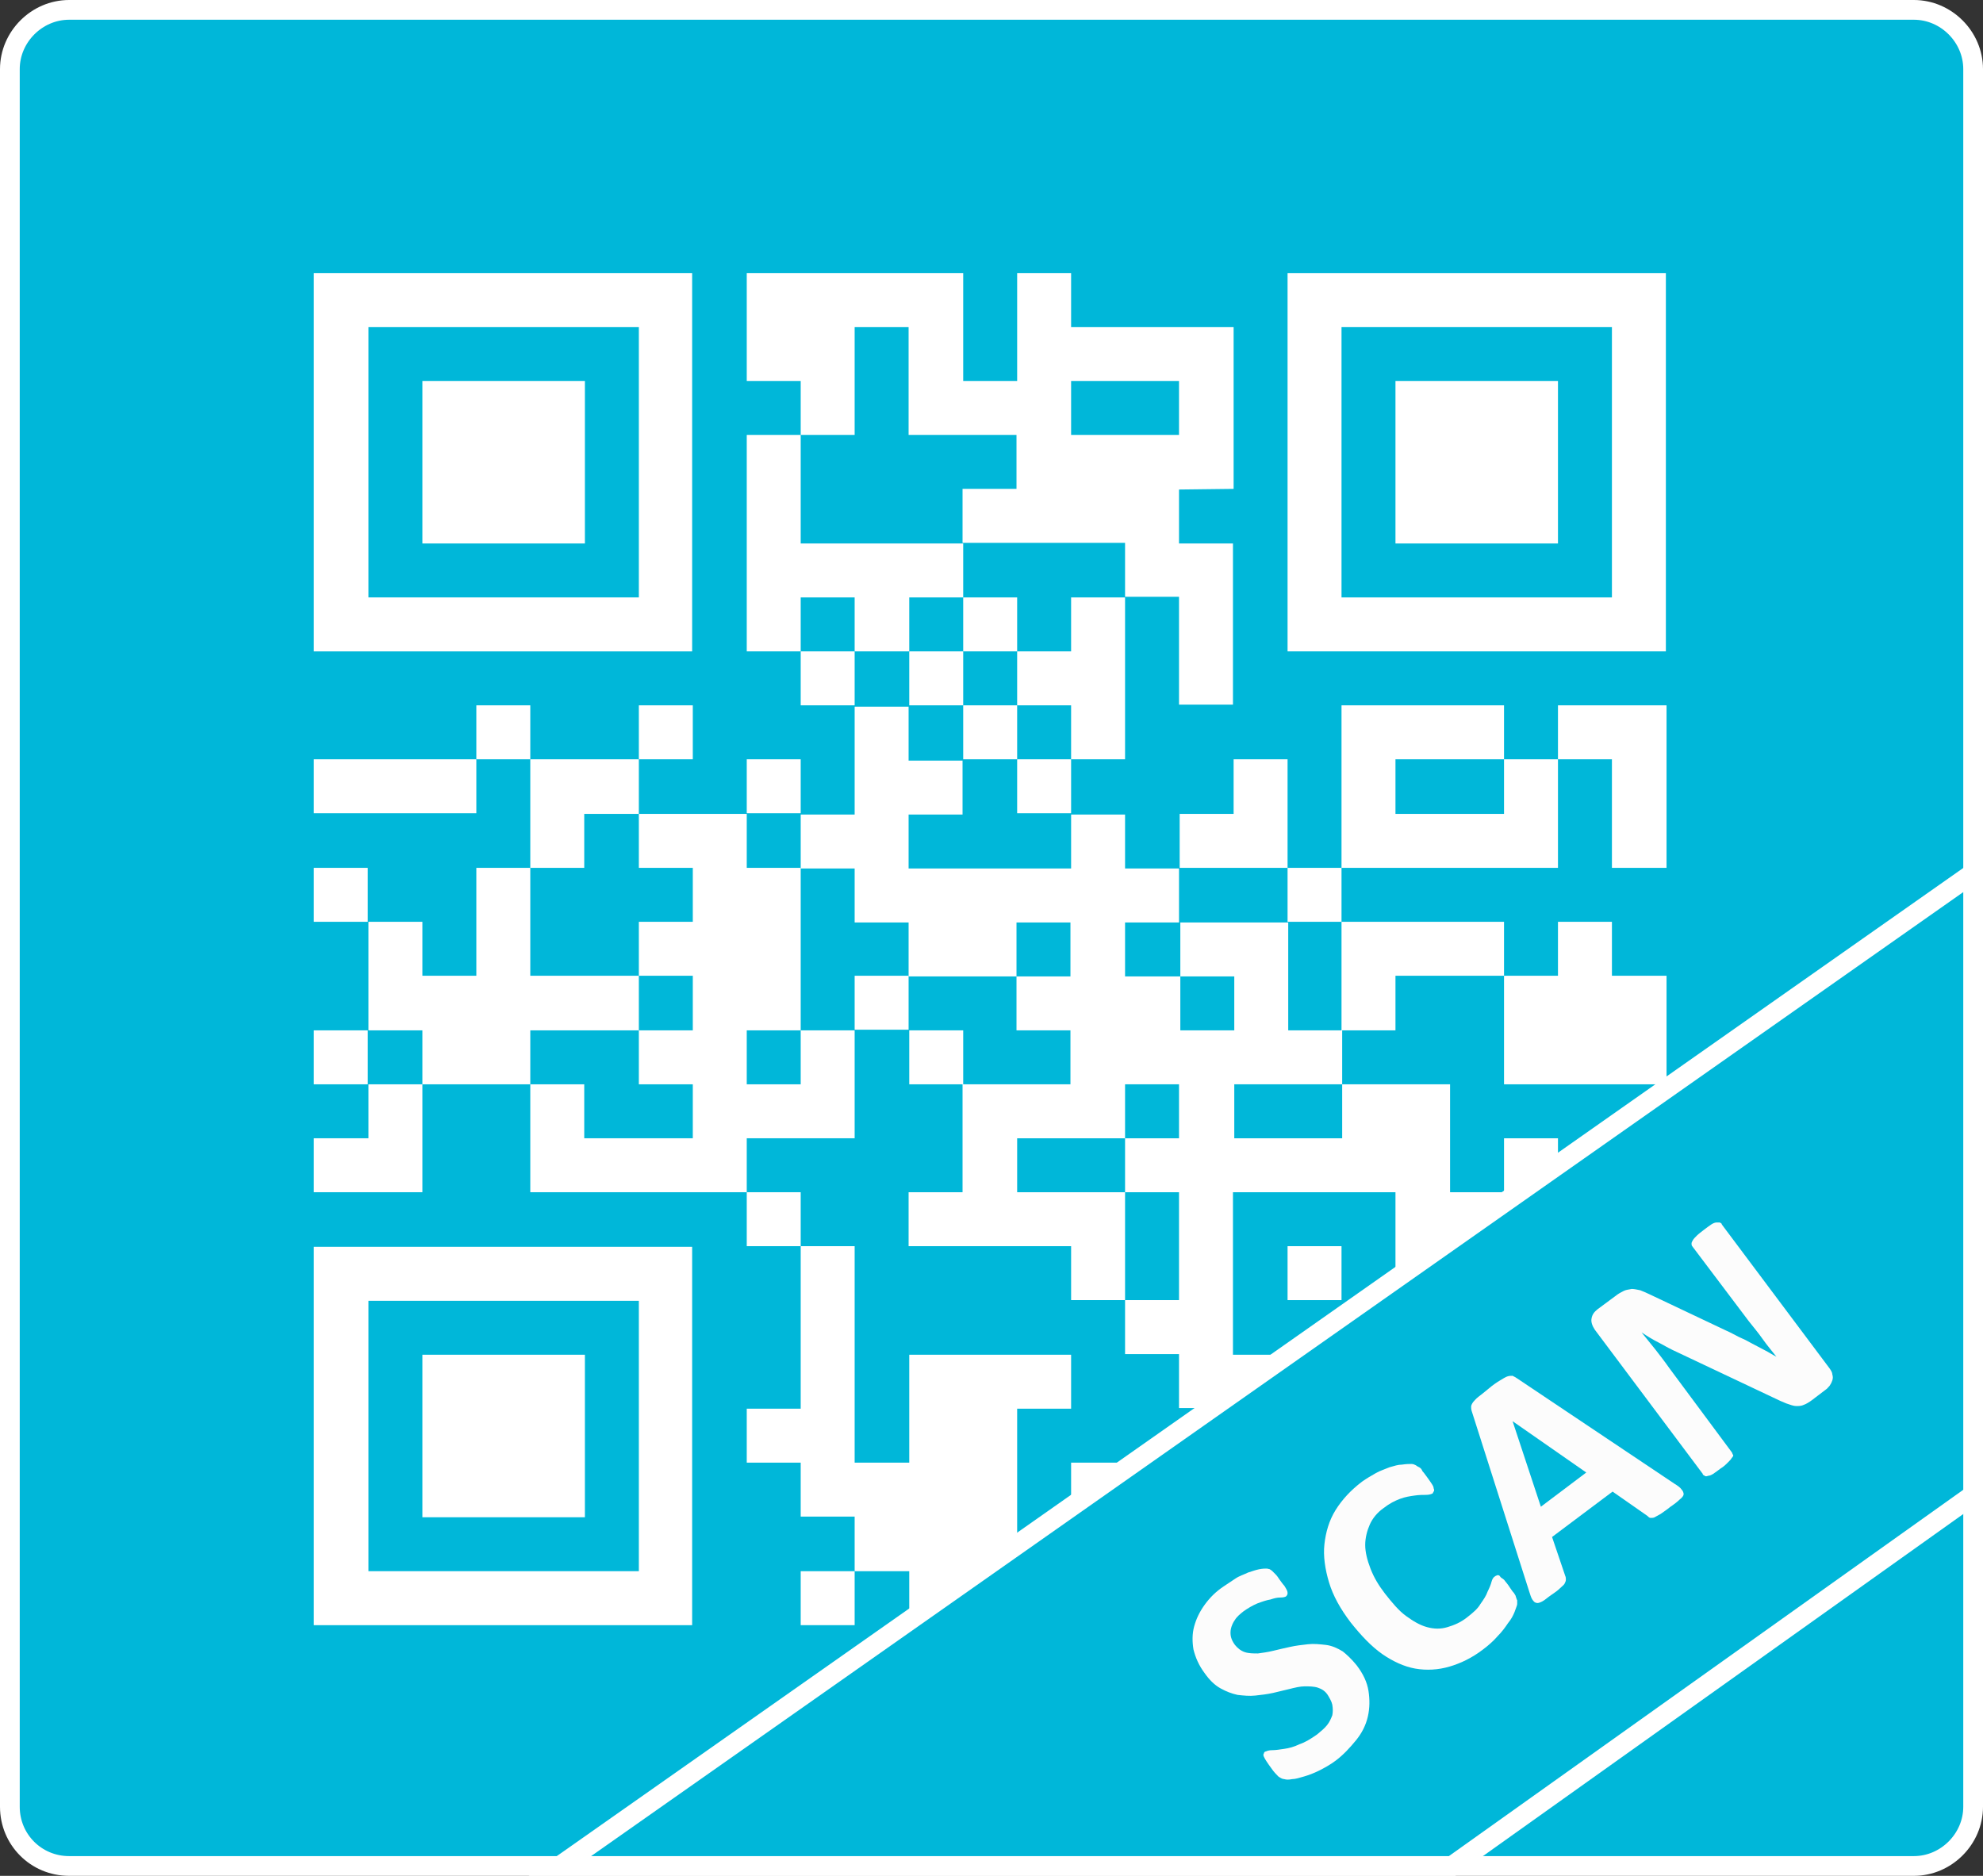 <?xml version="1.0" encoding="utf-8"?>
<!-- Generator: Adobe Illustrator 23.0.0, SVG Export Plug-In . SVG Version: 6.00 Build 0)  -->
<svg version="1.1" id="Layer_1" xmlns="http://www.w3.org/2000/svg" xmlns:xlink="http://www.w3.org/1999/xlink" x="0px" y="0px"
	 viewBox="0 0 301.4 285.1" style="enable-background:new 0 0 301.4 285.1;" xml:space="preserve">
<rect x="0" y="0" width="301.4" height="285.1" fill="#333333" stroke="none"/>
<style type="text/css">
	.st0{fill:#00B7D9;stroke:#FFFFFF;stroke-width:3;stroke-miterlimit:10;}
	.st1{fill:#FFFFFF;}
	.st2{enable-background:new    ;}
	.st3{fill:#FCFCFC;}
</style>
<path class="st0" d="M290.9,283.6H10.5c-5,0-9-4-9-9V10.5c0-4.9,4.1-9,9-9h280.4c4.9,0,9,4.1,9,9v264.1
	C299.9,279.5,295.8,283.6,290.9,283.6z"/>
<g>
	<path class="st1" d="M47.7,41.5V99h57.5V41.5H47.7z M97.1,90.8H56V49.7h41.1V90.8z"/>
	<path class="st1" d="M195.7,41.5V99h57.5V41.5H195.7z M245,90.8h-41.1V49.7H245V90.8z"/>
	<rect x="64.2" y="57.9" class="st1" width="24.7" height="24.7"/>
	<path class="st1" d="M187.5,74.3V49.7h-24.7v-8.2h-8.2v16.4h-8.2V41.5h-32.9v16.4h8.2v8.2h8.2V49.7h8.2v16.4h16.4v8.2h-8.2v8.2H171
		v8.2h8.2v16.4h8.2V82.6h-8.2v-8.2L187.5,74.3L187.5,74.3z M162.8,66.1v-8.2h16.4v8.2C179.3,66.1,162.8,66.1,162.8,66.1z"/>
	<rect x="212.1" y="57.9" class="st1" width="24.7" height="24.7"/>
	<polygon class="st1" points="113.5,66.1 121.7,66.1 121.7,82.6 146.4,82.6 146.4,90.8 138.2,90.8 138.2,99 129.9,99 129.9,90.8 
		121.7,90.8 121.7,99 113.5,99 	"/>
	<rect x="146.4" y="90.8" class="st1" width="8.2" height="8.2"/>
	<polygon class="st1" points="162.8,90.8 171,90.8 171,115.4 162.8,115.4 162.8,107.2 154.6,107.2 154.6,99 162.8,99 	"/>
	<rect x="121.7" y="99" class="st1" width="8.2" height="8.2"/>
	<rect x="138.2" y="99" class="st1" width="8.2" height="8.2"/>
	<rect x="72.4" y="107.2" class="st1" width="8.2" height="8.2"/>
	<rect x="97.1" y="107.2" class="st1" width="8.2" height="8.2"/>
	<rect x="146.4" y="107.2" class="st1" width="8.2" height="8.2"/>
	<polygon class="st1" points="203.9,107.2 228.6,107.2 228.6,115.4 212.1,115.4 212.1,123.7 228.6,123.7 228.6,115.4 236.8,115.4 
		236.8,131.9 203.9,131.9 	"/>
	<polygon class="st1" points="236.8,107.2 253.3,107.2 253.3,131.9 245,131.9 245,115.4 236.8,115.4 	"/>
	<rect x="47.7" y="115.4" class="st1" width="24.7" height="8.2"/>
	<polygon class="st1" points="80.6,115.4 97.1,115.4 97.1,123.7 88.8,123.7 88.8,131.9 80.6,131.9 	"/>
	<rect x="113.5" y="115.4" class="st1" width="8.2" height="8.2"/>
	<rect x="154.6" y="115.4" class="st1" width="8.2" height="8.2"/>
	<polygon class="st1" points="187.5,115.4 195.7,115.4 195.7,131.9 179.3,131.9 179.3,123.7 187.5,123.7 	"/>
	<polygon class="st1" points="97.1,123.7 113.5,123.7 113.5,131.9 121.7,131.9 121.7,156.6 113.5,156.6 113.5,164.8 121.7,164.8 
		121.7,156.6 129.9,156.6 129.9,173 113.5,173 113.5,181.2 80.6,181.2 80.6,164.8 88.8,164.8 88.8,173 105.3,173 105.3,164.8 
		97.1,164.8 97.1,156.6 105.3,156.6 105.3,148.3 97.1,148.3 97.1,140.1 105.3,140.1 105.3,131.9 97.1,131.9 	"/>
	<rect x="47.7" y="131.9" class="st1" width="8.2" height="8.2"/>
	<polygon class="st1" points="72.4,131.9 80.6,131.9 80.6,148.3 97.1,148.3 97.1,156.6 80.6,156.6 80.6,164.8 64.2,164.8 
		64.2,156.6 56,156.6 56,140.1 64.2,140.1 64.2,148.3 72.4,148.3 	"/>
	<rect x="195.7" y="131.9" class="st1" width="8.2" height="8.2"/>
	<polygon class="st1" points="203.9,140.1 228.6,140.1 228.6,148.3 212.1,148.3 212.1,156.6 203.9,156.6 	"/>
	<polygon class="st1" points="236.8,140.1 245,140.1 245,148.3 253.3,148.3 253.3,164.8 228.6,164.8 228.6,148.3 236.8,148.3 	"/>
	<rect x="129.9" y="148.3" class="st1" width="8.2" height="8.2"/>
	<rect x="47.7" y="156.6" class="st1" width="8.2" height="8.2"/>
	<rect x="138.2" y="156.6" class="st1" width="8.2" height="8.2"/>
	<polygon class="st1" points="56,164.8 64.2,164.8 64.2,181.2 47.7,181.2 47.7,173 56,173 	"/>
	<rect x="113.5" y="181.2" class="st1" width="8.2" height="8.2"/>
	<polygon class="st1" points="121.7,189.4 129.9,189.4 129.9,222.3 138.2,222.3 138.2,205.9 162.8,205.9 162.8,214.1 154.6,214.1 
		154.6,238.8 162.8,238.8 162.8,247 138.2,247 138.2,238.8 129.9,238.8 129.9,230.5 121.7,230.5 121.7,222.3 113.5,222.3 
		113.5,214.1 121.7,214.1 	"/>
	<rect x="195.7" y="189.4" class="st1" width="8.2" height="8.2"/>
	<path class="st1" d="M47.7,189.4V247h57.5v-57.5H47.7V189.4z M97.1,238.8H56v-41.1h41.1V238.8z"/>
	<rect x="64.2" y="205.9" class="st1" width="24.7" height="24.7"/>
	<path class="st1" d="M245,173v8.2h-8.2V173h-8.2v8.2h-8.2v-16.4H204v8.2h-16.4v-8.2H204v-8.2h-8.2v-16.4h-16.4v8.2h8.2v8.2h-8.2
		v-8.2H171v-8.2h8.2V132H171v-8.2h-8.2v8.2h-24.7v-8.2h8.2v-8.2h-8.2v-8.2h-8.2v16.4h-8.2v8.2h8.2v8.2h8.2v8.2h16.4v-8.2h8.2v8.2
		h-8.2v8.2h8.2v8.2h-16.4v16.4h-8.2v8.2h24.7v8.2h8.2v-16.4h-16.4V173H171v-8.2h8.2v8.2H171v8.2h8.2v16.4H171v8.2h8.2v8.2h8.2v24.7
		h16.4v-8.2h24.7v-8.2H245v-16.4h-8.2v8.2h-16.4v-24.7h8.2v16.4h8.2v-16.4h8.2v8.2h8.2V173H245z M212.1,222.3h-16.4v-8.2h16.4V222.3
		z M212.1,205.9h-24.7v-24.7h24.7V205.9z"/>
	<rect x="162.8" y="222.3" class="st1" width="8.2" height="8.2"/>
	<rect x="245" y="222.3" class="st1" width="8.2" height="8.2"/>
	<rect x="171" y="230.5" class="st1" width="8.2" height="16.4"/>
	<rect x="121.7" y="238.8" class="st1" width="8.2" height="8.2"/>
	<rect x="212.1" y="238.8" class="st1" width="16.4" height="8.2"/>
	<rect x="236.8" y="238.8" class="st1" width="16.4" height="8.2"/>
</g>
<polygon class="st0" points="299.9,132.7 85.1,283.6 220.7,283.6 299.9,227.2 "/>
<g class="st2">
	<path class="st3" d="M206.2,253.1c1,1.3,1.6,2.6,1.8,3.9c0.2,1.3,0.2,2.6-0.1,3.9c-0.3,1.3-0.9,2.5-1.8,3.6s-1.9,2.2-3.1,3.1
		c-0.8,0.6-1.7,1.1-2.5,1.5c-0.8,0.4-1.6,0.7-2.3,0.9c-0.7,0.2-1.3,0.4-1.8,0.4c-0.5,0.1-0.9,0.1-1.2,0c-0.3,0-0.6-0.2-0.9-0.4
		c-0.3-0.3-0.7-0.7-1.1-1.3c-0.3-0.4-0.5-0.7-0.7-1c-0.2-0.3-0.3-0.5-0.4-0.7c-0.1-0.2-0.1-0.4,0-0.5c0-0.1,0.1-0.3,0.3-0.3
		c0.2-0.1,0.5-0.2,1-0.2c0.5,0,1.1-0.1,1.8-0.2c0.7-0.1,1.5-0.3,2.3-0.7c0.9-0.3,1.7-0.8,2.7-1.5c0.6-0.5,1.1-0.9,1.5-1.4
		s0.6-1,0.8-1.5c0.1-0.5,0.1-1,0-1.6c-0.1-0.5-0.4-1-0.7-1.5c-0.4-0.6-0.9-0.9-1.5-1.1s-1.3-0.2-2-0.2s-1.5,0.2-2.3,0.4
		c-0.8,0.2-1.7,0.4-2.5,0.6c-0.9,0.2-1.8,0.3-2.7,0.4c-0.9,0.1-1.8,0-2.7-0.1c-0.9-0.2-1.7-0.5-2.6-1s-1.7-1.3-2.4-2.3
		c-0.9-1.2-1.4-2.4-1.7-3.6c-0.2-1.2-0.2-2.4,0.1-3.5c0.3-1.1,0.8-2.2,1.6-3.3s1.7-2,2.9-2.8c0.6-0.4,1.2-0.8,1.8-1.2
		s1.3-0.6,1.9-0.9c0.6-0.2,1.2-0.4,1.7-0.5c0.5-0.1,0.9-0.1,1.1-0.1c0.2,0,0.4,0.1,0.5,0.1c0.1,0.1,0.2,0.1,0.4,0.3
		c0.1,0.1,0.3,0.3,0.5,0.5c0.2,0.2,0.4,0.5,0.6,0.8c0.3,0.4,0.5,0.7,0.7,0.9c0.2,0.3,0.3,0.5,0.4,0.7c0.1,0.2,0.1,0.4,0.1,0.5
		c0,0.1-0.1,0.3-0.2,0.4s-0.4,0.2-0.9,0.2s-0.9,0.1-1.5,0.3c-0.6,0.1-1.2,0.3-2,0.6c-0.7,0.3-1.4,0.7-2.1,1.2
		c-0.5,0.4-1,0.8-1.3,1.3c-0.3,0.4-0.5,0.9-0.6,1.3s-0.1,0.9,0,1.3c0.1,0.4,0.3,0.8,0.6,1.2c0.4,0.5,0.9,0.9,1.5,1.1s1.3,0.2,2,0.2
		c0.7-0.1,1.5-0.2,2.3-0.4c0.8-0.2,1.7-0.4,2.6-0.6c0.9-0.2,1.8-0.3,2.7-0.4s1.8,0,2.7,0.1s1.8,0.5,2.6,1
		C204.6,251.4,205.4,252.1,206.2,253.1z"/>
	<path class="st3" d="M229.5,241.3c0.2,0.3,0.4,0.6,0.6,0.8c0.1,0.2,0.3,0.4,0.3,0.6c0.1,0.2,0.1,0.4,0.2,0.5c0,0.2,0,0.4,0,0.6
		c0,0.2-0.2,0.6-0.4,1.2c-0.2,0.5-0.5,1.1-1,1.7c-0.4,0.6-0.9,1.3-1.6,2c-0.6,0.7-1.4,1.4-2.2,2c-1.7,1.3-3.4,2.1-5.1,2.6
		c-1.7,0.5-3.5,0.6-5.2,0.3c-1.7-0.3-3.4-1.1-5-2.2c-1.7-1.2-3.2-2.8-4.8-4.8c-1.6-2.1-2.7-4.1-3.3-6.1c-0.6-2-0.9-4-0.7-5.8
		c0.2-1.8,0.7-3.6,1.7-5.2c1-1.6,2.3-3,4-4.3c0.7-0.5,1.4-0.9,2.1-1.3s1.4-0.6,2.1-0.9c0.7-0.2,1.3-0.4,1.9-0.4
		c0.6-0.1,1.1-0.1,1.4-0.1c0.3,0,0.5,0.1,0.7,0.2c0.1,0.1,0.3,0.2,0.5,0.3c0.2,0.1,0.4,0.3,0.5,0.6c0.2,0.2,0.4,0.5,0.7,0.9
		c0.3,0.4,0.5,0.7,0.7,1c0.2,0.3,0.3,0.5,0.3,0.7c0.1,0.2,0.1,0.4,0,0.5s-0.1,0.3-0.2,0.3c-0.2,0.1-0.5,0.2-1,0.2
		c-0.5,0-1,0-1.7,0.1c-0.7,0.1-1.4,0.2-2.2,0.5c-0.8,0.3-1.6,0.7-2.5,1.4c-1,0.7-1.7,1.6-2.1,2.5s-0.7,2-0.7,3.1
		c0,1.1,0.3,2.3,0.8,3.6c0.5,1.3,1.2,2.5,2.2,3.8c1.1,1.4,2.1,2.6,3.2,3.4c1.1,0.8,2.1,1.4,3.2,1.7c1.1,0.3,2.1,0.3,3.1,0
		s2-0.7,3-1.5c0.9-0.7,1.6-1.3,2-2c0.5-0.7,0.9-1.3,1.1-1.9c0.3-0.6,0.5-1.1,0.6-1.5c0.1-0.4,0.3-0.7,0.5-0.8
		c0.1-0.1,0.2-0.1,0.4-0.2c0.1,0,0.3,0,0.4,0.2s0.4,0.3,0.6,0.5C228.9,240.5,229.2,240.8,229.5,241.3z"/>
	<path class="st3" d="M254.5,225.5c0.5,0.3,0.9,0.6,1.1,0.9c0.2,0.2,0.3,0.5,0.3,0.7c0,0.2-0.2,0.5-0.6,0.8
		c-0.3,0.3-0.8,0.7-1.4,1.1c-0.6,0.5-1.1,0.8-1.5,1.1c-0.4,0.2-0.7,0.4-0.9,0.5s-0.4,0.1-0.6,0.1c-0.2,0-0.3-0.1-0.5-0.3l-5.3-3.7
		l-9.2,6.9l2,5.9c0.1,0.2,0.1,0.4,0.1,0.6c0,0.2-0.1,0.4-0.2,0.6c-0.1,0.2-0.4,0.4-0.7,0.7c-0.3,0.3-0.7,0.6-1.3,1
		c-0.6,0.4-1,0.8-1.4,1c-0.4,0.2-0.7,0.3-0.9,0.2c-0.2,0-0.4-0.2-0.6-0.5c-0.2-0.3-0.3-0.7-0.5-1.3l-8.7-27.3
		c-0.1-0.3-0.1-0.5-0.1-0.7s0.1-0.4,0.3-0.7c0.2-0.2,0.4-0.5,0.8-0.8c0.4-0.3,0.9-0.7,1.5-1.2c0.7-0.6,1.3-1,1.8-1.3
		c0.5-0.3,0.8-0.5,1.1-0.6s0.5-0.1,0.8-0.1c0.2,0.1,0.4,0.2,0.7,0.4L254.5,225.5z M229.9,216L229.9,216l4.3,13l6.9-5.2L229.9,216z"
		/>
	<path class="st3" d="M278.1,208c0.2,0.3,0.4,0.6,0.4,0.9c0.1,0.3,0.1,0.6,0,0.9c-0.1,0.3-0.2,0.5-0.4,0.8c-0.2,0.2-0.4,0.5-0.6,0.6
		l-2.1,1.6c-0.4,0.3-0.9,0.6-1.2,0.7c-0.4,0.2-0.8,0.2-1.2,0.2c-0.4,0-0.9-0.2-1.5-0.4c-0.5-0.2-1.2-0.5-2-0.9l-14.6-6.9
		c-0.9-0.4-1.8-0.9-2.7-1.4c-1-0.5-1.8-1-2.7-1.6l0,0c0.7,0.9,1.4,1.7,2.1,2.6c0.7,0.9,1.4,1.8,2.1,2.8l9.5,12.8
		c0.1,0.1,0.1,0.3,0.2,0.4s0,0.3-0.2,0.5c-0.1,0.2-0.3,0.4-0.6,0.7c-0.3,0.3-0.6,0.6-1.1,0.9c-0.4,0.3-0.8,0.6-1.1,0.8
		c-0.3,0.2-0.6,0.3-0.8,0.3c-0.2,0.1-0.4,0.1-0.5,0c-0.1-0.1-0.3-0.1-0.3-0.3l-16.4-21.9c-0.4-0.6-0.6-1.2-0.5-1.7
		c0.1-0.6,0.4-1,0.9-1.4l2.7-2c0.5-0.4,0.9-0.6,1.3-0.8c0.4-0.2,0.8-0.2,1.2-0.3c0.4,0,0.8,0.1,1.3,0.2c0.5,0.2,1,0.4,1.6,0.7
		l11.4,5.4c0.7,0.3,1.4,0.7,2,1c0.7,0.3,1.3,0.6,2,1c0.6,0.3,1.3,0.7,1.9,1c0.6,0.3,1.2,0.7,1.8,1l0,0c-0.7-0.9-1.4-1.7-2.1-2.7
		s-1.4-1.8-2.1-2.7l-8.6-11.4c-0.1-0.1-0.1-0.3-0.1-0.4c0-0.2,0.1-0.3,0.2-0.5c0.1-0.2,0.3-0.4,0.6-0.7s0.6-0.5,1.1-0.9
		c0.4-0.3,0.8-0.6,1.1-0.8c0.3-0.2,0.6-0.3,0.8-0.3s0.4,0,0.5,0c0.1,0.1,0.3,0.1,0.3,0.3L278.1,208z"/>
</g>
</svg>
